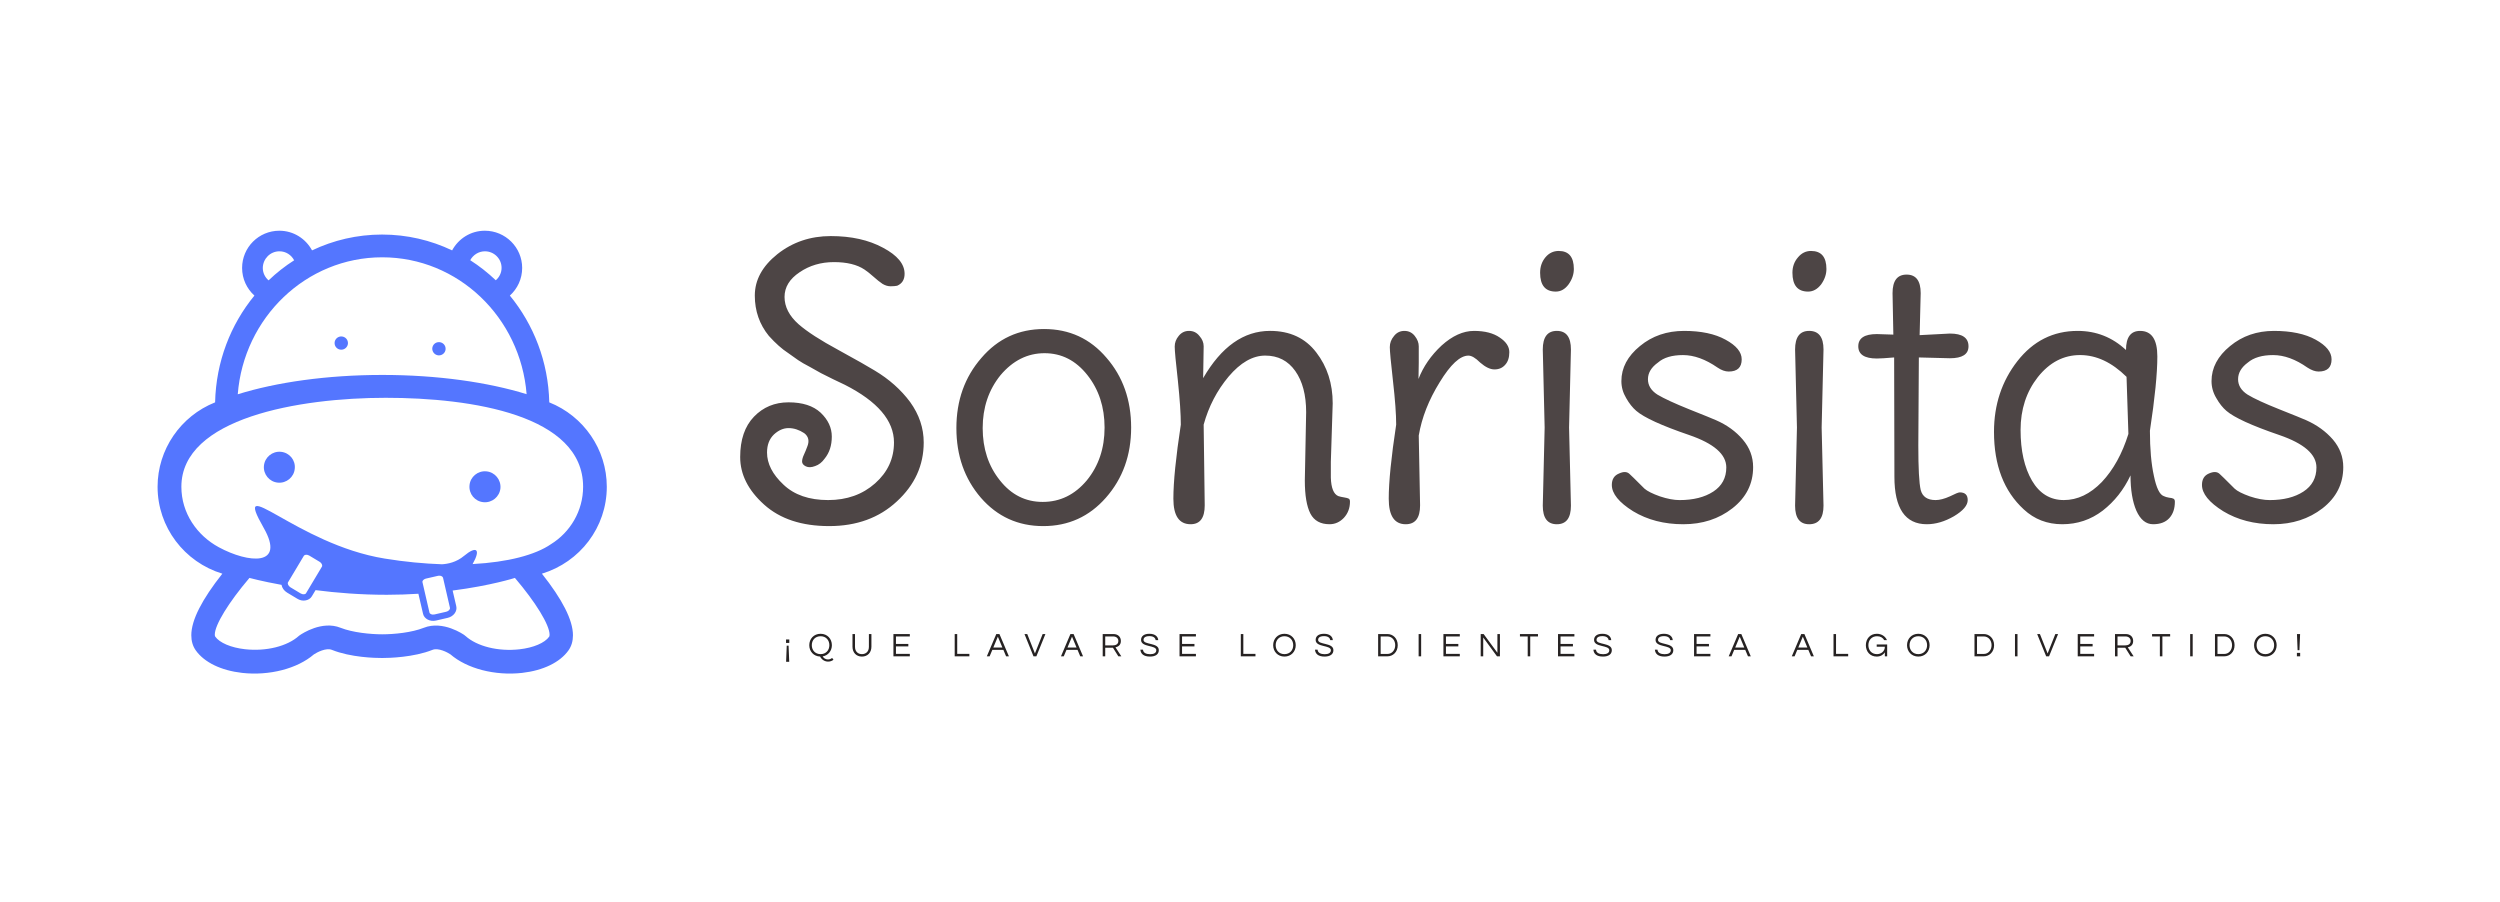 <?xml version="1.0" encoding="utf-8"?>
<!-- Generator: Adobe Illustrator 16.0.0, SVG Export Plug-In . SVG Version: 6.00 Build 0)  -->
<!DOCTYPE svg PUBLIC "-//W3C//DTD SVG 1.1//EN" "http://www.w3.org/Graphics/SVG/1.1/DTD/svg11.dtd">
<svg version="1.1" id="Capa_1" xmlns="http://www.w3.org/2000/svg" xmlns:xlink="http://www.w3.org/1999/xlink" x="0px" y="0px"
	 width="798px" height="288px" viewBox="110.5 228.5 798 288" enable-background="new 110.5 228.5 798 288" xml:space="preserve">
<g>
	
		<g id="_x32_d570bb3-fd5d-4e78-92c0-be8c9ee7f09e" transform="matrix(2.503,0,0,2.503,107.339,118.602)">
		<path fill="#4D4545" d="M105.21,103.344L105.21,103.344L105.21,103.344c-0.474,0.18-0.869,0.191-1.185,0.034l0,0l0,0
			c-0.316-0.158-0.474-0.361-0.474-0.61l0,0l0,0c0-0.248,0.079-0.542,0.237-0.88l0,0l0,0c0.158-0.339,0.293-0.667,0.406-0.982l0,0
			l0,0c0.317-0.745,0.192-1.332-0.372-1.761l0,0l0,0c-0.655-0.429-1.321-0.644-1.998-0.644l0,0l0,0
			c-0.655,0-1.276,0.271-1.863,0.813l0,0l0,0c-0.587,0.564-0.88,1.332-0.88,2.303l0,0l0,0c0,1.422,0.699,2.788,2.1,4.098l0,0l0,0
			c1.377,1.309,3.274,1.964,5.69,1.964l0,0l0,0c2.393,0,4.392-0.711,5.995-2.134l0,0l0,0c1.603-1.422,2.405-3.161,2.405-5.215l0,0
			l0,0c0-2.778-2.089-5.227-6.266-7.35l0,0l0,0c-0.226-0.113-0.722-0.35-1.491-0.711l0,0l0,0c-0.745-0.361-1.264-0.621-1.558-0.779
			l0,0l0,0c-0.271-0.158-0.734-0.418-1.389-0.779l0,0l0,0c-0.655-0.339-1.163-0.633-1.525-0.881l0,0l0,0
			c-0.361-0.271-0.79-0.575-1.287-0.914l0,0l0,0c-0.768-0.497-1.58-1.219-2.438-2.168l0,0l0,0c-1.197-1.468-1.795-3.184-1.795-5.148
			l0,0l0,0c0-1.987,0.96-3.748,2.879-5.283l0,0l0,0c1.942-1.535,4.211-2.303,6.808-2.303l0,0l0,0c2.62,0,4.844,0.497,6.672,1.49l0,0
			l0,0c1.829,0.971,2.743,2.077,2.743,3.319l0,0l0,0c0,0.745-0.316,1.253-0.949,1.524l0,0l0,0c-0.225,0.045-0.508,0.068-0.847,0.068
			l0,0l0,0c-0.339,0-0.677-0.102-1.016-0.305l0,0l0,0c-0.339-0.226-0.723-0.531-1.152-0.915l0,0l0,0
			c-0.429-0.384-0.813-0.689-1.152-0.914l0,0l0,0c-0.948-0.632-2.247-0.948-3.895-0.948l0,0l0,0c-1.648,0-3.104,0.429-4.369,1.287
			l0,0l0,0c-1.287,0.858-1.93,1.908-1.93,3.15l0,0l0,0c0,1.265,0.598,2.427,1.795,3.489l0,0l0,0
			c1.084,0.948,2.777,2.043,5.081,3.285l0,0l0,0c2.303,1.265,3.838,2.134,4.606,2.608l0,0l0,0c1.851,1.106,3.365,2.45,4.539,4.031
			l0,0l0,0c1.151,1.603,1.727,3.319,1.727,5.148l0,0l0,0c0,2.912-1.14,5.419-3.421,7.518l0,0l0,0c-2.258,2.1-5.137,3.15-8.637,3.15
			l0,0l0,0c-3.5,0-6.266-0.914-8.298-2.744l0,0l0,0c-2.032-1.829-3.049-3.849-3.049-6.062l0,0l0,0c0-2.213,0.587-3.929,1.761-5.148
			l0,0l0,0c1.174-1.219,2.642-1.829,4.403-1.829l0,0l0,0c1.784,0,3.15,0.44,4.098,1.32l0,0l0,0c0.948,0.904,1.422,1.92,1.422,3.049
			l0,0l0,0c0,1.129-0.305,2.065-0.914,2.811l0,0l0,0C106.09,102.869,105.684,103.186,105.21,103.344z M126.581,98.5L126.581,98.5
			L126.581,98.5c0,2.62,0.734,4.844,2.201,6.672l0,0l0,0c1.446,1.829,3.263,2.743,5.453,2.743l0,0l0,0
			c2.213,0,4.087-0.914,5.622-2.743l0,0l0,0c1.513-1.852,2.269-4.098,2.269-6.74l0,0l0,0c0-2.62-0.734-4.854-2.202-6.706l0,0l0,0
			c-1.467-1.851-3.285-2.777-5.453-2.777l0,0l0,0c-2.168,0-4.042,0.937-5.622,2.811l0,0l0,0
			C127.338,93.635,126.581,95.881,126.581,98.5z M126.344,107.374L126.344,107.374L126.344,107.374
			c-2.077-2.416-3.116-5.374-3.116-8.874l0,0l0,0c0-3.522,1.061-6.503,3.184-8.942l0,0l0,0c2.1-2.461,4.764-3.692,7.993-3.692l0,0
			l0,0c3.229,0,5.882,1.219,7.959,3.658l0,0l0,0c2.101,2.416,3.15,5.385,3.15,8.908l0,0l0,0c0,3.522-1.072,6.503-3.217,8.942l0,0
			l0,0c-2.122,2.416-4.786,3.624-7.993,3.624l0,0l0,0C131.097,110.998,128.444,109.79,126.344,107.374z M171.218,95.351
			L171.218,95.351l-0.237,7.451v2.032l0,0c0.045,1.31,0.361,2.089,0.949,2.337l0,0l0,0c0.203,0.068,0.451,0.124,0.745,0.169l0,0l0,0
			c0.293,0.045,0.497,0.101,0.61,0.169l0,0l0,0c0.09,0.068,0.135,0.192,0.135,0.373l0,0l0,0c0,0.813-0.26,1.502-0.779,2.066l0,0l0,0
			c-0.519,0.542-1.129,0.812-1.829,0.812l0,0l0,0c-1.152,0-1.965-0.451-2.438-1.354l0,0l0,0c-0.474-0.926-0.711-2.337-0.711-4.234
			l0,0l0.169-8.704l0,0c0-2.19-0.463-3.94-1.388-5.25l0,0l0,0c-0.926-1.31-2.202-1.964-3.827-1.964l0,0l0,0
			c-1.603,0-3.159,0.892-4.672,2.676l0,0l0,0c-1.49,1.784-2.551,3.827-3.183,6.13l0,0l0.135,10.296l0,0
			c0,1.604-0.598,2.405-1.795,2.405l0,0l0,0c-1.468,0-2.202-1.083-2.202-3.251l0,0l0,0c0-2.145,0.316-5.294,0.949-9.449l0,0l0,0
			c0-1.332-0.124-3.195-0.373-5.589l0,0l0,0c-0.271-2.393-0.406-3.85-0.406-4.369l0,0l0,0c0-0.497,0.169-0.948,0.508-1.355l0,0l0,0
			c0.339-0.429,0.779-0.643,1.321-0.643l0,0l0,0c0.542,0,0.983,0.214,1.321,0.643l0,0l0,0c0.362,0.407,0.542,0.847,0.542,1.321l0,0
			l0,0c0,0.474-0.011,1.185-0.034,2.134l0,0l0,0c-0.023,0.948-0.034,1.592-0.034,1.93l0,0l0,0c2.326-4.019,5.171-6.029,8.533-6.029
			l0,0l0,0c2.529,0,4.493,0.914,5.893,2.743l0,0l0,0C170.518,90.654,171.218,92.821,171.218,95.351z M182.192,99.449L182.192,99.449
			l0.17,8.907l0,0c0,1.604-0.61,2.405-1.829,2.405l0,0l0,0c-1.445,0-2.168-1.083-2.168-3.251l0,0l0,0
			c0-2.145,0.316-5.294,0.948-9.449l0,0l0,0c0-1.332-0.135-3.184-0.406-5.554l0,0l0,0c-0.271-2.393-0.406-3.839-0.406-4.335l0,0l0,0
			c0-0.519,0.181-0.994,0.542-1.423l0,0l0,0c0.338-0.429,0.779-0.643,1.321-0.643l0,0l0,0c0.542,0,0.983,0.214,1.321,0.643l0,0l0,0
			c0.338,0.429,0.508,0.869,0.508,1.321l0,0l0,0c0,0.429,0,1.14,0,2.134l0,0l0,0c-0.022,0.971-0.034,1.648-0.034,2.032l0,0l0,0
			c0.61-1.58,1.592-3.003,2.947-4.267l0,0l0,0c1.377-1.242,2.755-1.863,4.132-1.863l0,0l0,0c1.377,0,2.472,0.282,3.285,0.847l0,0
			l0,0c0.813,0.542,1.219,1.162,1.219,1.863l0,0l0,0c0,0.7-0.181,1.242-0.542,1.626l0,0l0,0c-0.339,0.384-0.791,0.576-1.355,0.576
			l0,0l0,0c-0.542,0-1.152-0.293-1.829-0.88l0,0l0,0c-0.587-0.587-1.084-0.881-1.49-0.881l0,0l0,0c-1.061,0-2.281,1.129-3.659,3.387
			l0,0l0,0C183.468,94.899,182.576,97.168,182.192,99.449z M200.041,75.91L200.041,75.91L200.041,75.91
			c1.287,0,1.93,0.768,1.93,2.303l0,0l0,0c0,0.677-0.226,1.332-0.677,1.965l0,0l0,0c-0.452,0.61-0.994,0.914-1.626,0.914l0,0l0,0
			c-1.333,0-1.999-0.801-1.999-2.405l0,0l0,0c0-0.768,0.226-1.422,0.677-1.964l0,0l0,0C198.799,76.18,199.363,75.91,200.041,75.91z
			 M201.599,88.475L201.599,88.475l-0.237,9.958l0.237,9.958l0,0c0,1.58-0.598,2.37-1.795,2.37l0,0l0,0
			c-1.196,0-1.795-0.79-1.795-2.37l0,0l0.237-9.958l-0.237-9.958l0,0c0-1.581,0.599-2.371,1.795-2.371l0,0l0,0
			C201.001,86.104,201.599,86.894,201.599,88.475z M224.833,103.479L224.833,103.479L224.833,103.479c0,2.122-0.88,3.872-2.642,5.25
			l0,0l0,0c-1.738,1.355-3.827,2.032-6.266,2.032l0,0l0,0c-2.438,0-4.573-0.553-6.401-1.659l0,0l0,0
			c-1.806-1.129-2.71-2.247-2.71-3.353l0,0l0,0c0-0.723,0.305-1.208,0.915-1.456l0,0l0,0c0.587-0.272,1.039-0.249,1.354,0.068l0,0
			l0,0c0.068,0.045,0.7,0.666,1.897,1.862l0,0l0,0c0.362,0.316,1.016,0.644,1.964,0.983l0,0l0,0
			c0.949,0.316,1.784,0.474,2.506,0.474l0,0l0,0c1.761,0,3.195-0.361,4.302-1.084l0,0l0,0c1.106-0.723,1.66-1.75,1.66-3.082l0,0l0,0
			c0-1.671-1.58-3.048-4.742-4.132l0,0l0,0c-3.5-1.197-5.746-2.224-6.74-3.082l0,0l0,0c-0.474-0.406-0.903-0.948-1.287-1.626l0,0
			l0,0c-0.406-0.677-0.61-1.4-0.61-2.168l0,0l0,0c0-1.693,0.79-3.184,2.371-4.471l0,0l0,0c1.557-1.287,3.432-1.93,5.622-1.93l0,0
			l0,0c2.168,0,3.929,0.372,5.284,1.118l0,0l0,0c1.377,0.745,2.066,1.58,2.066,2.506l0,0l0,0c0,1.039-0.553,1.558-1.66,1.558l0,0
			l0,0c-0.451,0-0.926-0.169-1.423-0.508l0,0l0,0c-1.535-1.061-3.003-1.591-4.402-1.591l0,0l0,0c-1.4,0-2.462,0.316-3.184,0.948l0,0
			l0,0c-0.858,0.61-1.287,1.321-1.287,2.134l0,0l0,0c0,0.79,0.406,1.445,1.219,1.965l0,0l0,0c0.835,0.497,2.179,1.118,4.03,1.863
			l0,0l0,0c1.874,0.745,3.014,1.208,3.421,1.389l0,0l0,0c1.4,0.61,2.54,1.434,3.421,2.472l0,0l0,0
			C224.394,100.996,224.833,102.169,224.833,103.479z M232.217,75.91L232.217,75.91L232.217,75.91c1.31,0,1.964,0.768,1.964,2.303
			l0,0l0,0c0,0.677-0.226,1.332-0.677,1.965l0,0l0,0c-0.475,0.61-1.027,0.914-1.66,0.914l0,0l0,0c-1.332,0-1.998-0.801-1.998-2.405
			l0,0l0,0c0-0.768,0.237-1.422,0.711-1.964l0,0l0,0C231.009,76.18,231.562,75.91,232.217,75.91z M233.809,88.475L233.809,88.475
			l-0.237,9.958l0.237,9.958l0,0c0,1.58-0.61,2.37-1.829,2.37l0,0l0,0c-1.196,0-1.795-0.79-1.795-2.37l0,0l0.237-9.958l-0.237-9.958
			l0,0c0-1.581,0.599-2.371,1.795-2.371l0,0l0,0C233.199,86.104,233.809,86.894,233.809,88.475z M249.931,89.593L249.931,89.593
			l-3.963-0.102l-0.068,11.245l0,0c0,2.89,0.101,4.775,0.304,5.656l0,0l0,0c0.226,0.858,0.858,1.287,1.897,1.287l0,0l0,0
			c0.519,0,1.129-0.158,1.829-0.474l0,0l0,0c0.677-0.339,1.095-0.508,1.253-0.508l0,0l0,0c0.677,0,1.016,0.327,1.016,0.982l0,0l0,0
			c0,0.677-0.587,1.366-1.761,2.066l0,0l0,0c-1.174,0.677-2.326,1.016-3.455,1.016l0,0l0,0c-2.755,0-4.132-2.021-4.132-6.062l0,0
			l-0.034-15.208l0,0c-1.062,0.09-1.795,0.136-2.202,0.136l0,0l0,0c-1.58,0-2.371-0.519-2.371-1.558l0,0l0,0
			c0-1.039,0.791-1.558,2.371-1.558l0,0l2.1,0.068l-0.102-5.283l0,0c0-1.581,0.599-2.371,1.795-2.371l0,0l0,0
			c1.197,0,1.795,0.791,1.795,2.371l0,0l-0.135,5.351l3.861-0.203l0,0c1.58,0,2.371,0.542,2.371,1.626l0,0l0,0
			C252.302,89.085,251.512,89.593,249.931,89.593z M275.435,98.839L275.435,98.839L275.435,98.839c0,2.303,0.169,4.222,0.508,5.758
			l0,0l0,0c0.316,1.535,0.734,2.393,1.253,2.574l0,0l0,0c0.181,0.09,0.406,0.158,0.678,0.203l0,0l0,0
			c0.271,0.022,0.463,0.068,0.575,0.135l0,0l0,0c0.114,0.068,0.169,0.192,0.169,0.373l0,0l0,0c0,0.881-0.237,1.58-0.711,2.1l0,0l0,0
			c-0.475,0.519-1.163,0.778-2.066,0.778l0,0l0,0c-0.903,0-1.615-0.575-2.134-1.727l0,0l0,0c-0.497-1.152-0.746-2.653-0.746-4.504
			l0,0l0,0c-0.858,1.829-2.043,3.33-3.556,4.504l0,0l0,0c-1.513,1.152-3.229,1.727-5.148,1.727l0,0l0,0
			c-1.92,0-3.557-0.632-4.912-1.896l0,0l0,0c-2.529-2.326-3.794-5.622-3.794-9.889l0,0l0,0c0-3.455,0.994-6.458,2.98-9.009l0,0l0,0
			c2.01-2.574,4.573-3.861,7.689-3.861l0,0l0,0c2.371,0,4.425,0.813,6.165,2.438l0,0l0,0c0-1.626,0.598-2.438,1.795-2.438l0,0l0,0
			c1.468,0,2.202,1.084,2.202,3.251l0,0l0,0C276.383,91.524,276.067,94.685,275.435,98.839z M272.691,99.245L272.691,99.245
			l-0.237-7.282l0,0c-1.874-1.851-3.85-2.777-5.927-2.777l0,0l0,0c-2.1,0-3.895,0.937-5.385,2.811l0,0l0,0
			c-1.468,1.874-2.201,4.121-2.201,6.74l0,0l0,0c0,2.642,0.485,4.798,1.456,6.469l0,0l0,0c0.971,1.648,2.326,2.472,4.064,2.472l0,0
			l0,0c1.739,0,3.353-0.768,4.843-2.303l0,0l0,0C270.772,103.818,271.901,101.774,272.691,99.245z M300.092,103.479L300.092,103.479
			L300.092,103.479c0,2.122-0.88,3.872-2.642,5.25l0,0l0,0c-1.761,1.355-3.849,2.032-6.266,2.032l0,0l0,0
			c-2.439,0-4.573-0.553-6.401-1.659l0,0l0,0c-1.807-1.129-2.71-2.247-2.71-3.353l0,0l0,0c0-0.723,0.294-1.208,0.881-1.456l0,0l0,0
			c0.61-0.272,1.072-0.249,1.388,0.068l0,0l0,0c0.068,0.045,0.7,0.666,1.897,1.862l0,0l0,0c0.339,0.316,0.983,0.644,1.931,0.983l0,0
			l0,0c0.948,0.316,1.795,0.474,2.54,0.474l0,0l0,0c1.762,0,3.195-0.361,4.301-1.084l0,0l0,0c1.107-0.723,1.66-1.75,1.66-3.082l0,0
			l0,0c0-1.671-1.581-3.048-4.742-4.132l0,0l0,0c-3.5-1.197-5.747-2.224-6.74-3.082l0,0l0,0c-0.475-0.406-0.903-0.948-1.287-1.626
			l0,0l0,0c-0.407-0.677-0.61-1.4-0.61-2.168l0,0l0,0c0-1.693,0.791-3.184,2.371-4.471l0,0l0,0c1.559-1.287,3.421-1.93,5.589-1.93
			l0,0l0,0c2.19,0,3.963,0.372,5.317,1.118l0,0l0,0c1.355,0.745,2.032,1.58,2.032,2.506l0,0l0,0c0,1.039-0.553,1.558-1.659,1.558
			l0,0l0,0c-0.429,0-0.903-0.169-1.423-0.508l0,0l0,0c-1.513-1.061-2.969-1.591-4.369-1.591l0,0l0,0c-1.4,0-2.472,0.316-3.218,0.948
			l0,0l0,0c-0.835,0.61-1.253,1.321-1.253,2.134l0,0l0,0c0,0.79,0.407,1.445,1.219,1.965l0,0l0,0
			c0.813,0.497,2.157,1.118,4.031,1.863l0,0l0,0c1.874,0.745,3.015,1.208,3.421,1.389l0,0l0,0c1.377,0.61,2.518,1.434,3.421,2.472
			l0,0l0,0C299.651,100.996,300.092,102.169,300.092,103.479z"/>
	</g>
	
		<g id="b7ee874f-0323-4971-b47b-f284e8b56f4e" transform="matrix(0.129,0,0,0.129,34.988,117.015)">
		<g>
			<path fill="#5476FF" d="M1670.578,1743.593c8.959,0.516,16.895-6.397,17.403-15.357c0.515-9.217-6.397-16.895-15.615-17.411
				c-9.217-0.515-16.895,6.397-17.411,15.615C1654.705,1735.399,1661.611,1743.078,1670.578,1743.593z M1430.699,1696.742
				c-8.959-0.508-16.895,6.405-17.403,15.364c-0.515,9.217,6.397,16.896,15.615,17.403c8.959,0.515,16.895-6.397,17.411-15.357
				C1446.829,1704.936,1439.916,1697.258,1430.699,1696.742z M1788.846,2030.562c-21.246-2.047-39.938,13.568-41.727,34.564
				c-2.047,21.246,13.568,39.938,34.556,41.727c21.254,2.047,39.938-13.568,41.985-34.556
				C1825.456,2051.3,1809.834,2032.358,1788.846,2030.562z M1280.429,1982.183c-21.246-2.047-39.931,13.564-41.985,34.56
				c-2.047,20.989,13.568,39.93,34.564,41.727c20.989,2.047,39.938-13.568,41.727-34.564
				C1317.039,2002.918,1301.675,1984.23,1280.429,1982.183L1280.429,1982.183z"/>
			<path fill="#5476FF" d="M2086.832,2068.711c0-92.417-57.091-174.848-142.342-208.896c-2.297-100.607-38.65-192.512-97.53-264.187
				c18.684-16.895,30.463-41.219,30.463-68.355c0-50.944-41.477-92.156-92.421-92.156c-35.072,0-65.277,19.708-80.892,48.64
				c-52.74-25.089-111.363-39.172-173.313-39.172s-120.572,14.083-173.313,39.172c-15.615-28.932-45.82-48.64-80.892-48.64
				c-50.944,0-92.163,41.212-92.163,92.156c0,27.136,11.779,51.459,30.463,68.355c-58.88,71.675-94.975,163.58-97.28,264.187
				c-85.5,34.049-142.334,116.737-142.334,208.896c0,100.092,66.301,186.365,160.253,215.04
				c-50.171,63.489-76.799,114.683-76.799,152.317c0,14.333,3.585,26.878,11.006,37.376c20.996,29.698,62.723,49.921,114.948,55.81
				c67.324,7.421,136.445-10.498,177.406-45.828c7.678-5.116,30.206-16.895,44.289-11.263
				c47.101,18.949,107.262,20.223,124.673,20.223c17.403,0,77.822-1.531,124.673-20.223c14.076-5.632,36.861,6.147,44.281,11.263
				c40.961,35.33,110.082,53.248,177.156,45.828c52.225-5.889,93.952-26.112,114.941-55.81
				c7.428-10.498,11.013-23.043,11.013-37.376c0-37.634-26.628-89.086-76.799-152.317
				C2020.523,2255.076,2086.832,2169.06,2086.832,2068.711L2086.832,2068.711z M1785.26,1486.061
				c22.785,0,41.219,18.427,41.219,40.954c0,12.294-5.632,23.3-14.341,30.721c-19.45-18.427-40.446-35.072-63.231-49.663
				C1755.82,1495.27,1769.388,1486.061,1785.26,1486.061z M1276.843,1486.061c15.872,0,29.44,8.959,36.353,22.27
				c-22.527,14.333-43.774,30.979-63.231,49.663c-8.702-7.421-14.333-18.434-14.333-30.721
				C1235.89,1504.487,1254.066,1486.061,1276.843,1486.061z M1531.056,1500.902c188.162,0,342.267,148.997,357.374,338.689
				c-95.233-29.44-219.906-47.616-356.866-47.616c-137.468,0-262.656,18.176-357.882,47.874
				C1188.523,1650.156,1342.894,1500.902,1531.056,1500.902z M1945.263,2434.786c0,3.328-0.773,4.608-1.023,4.866
				c-10.756,15.357-38.915,27.394-73.471,31.229c-52.483,5.889-104.965-7.163-133.632-33.018l-0.773-0.515l-1.789-1.539
				c-2.047-1.531-52.991-37.118-100.607-18.176c-29.698,11.779-72.706,16.13-102.911,16.13c-28.932,0-73.221-4.351-102.911-16.13
				c-45.828-18.427-94.975,14.341-100.357,17.926l-0.766,0.508l-2.047,1.539c-28.675,25.855-81.15,38.907-133.632,33.025
				c-34.306-3.843-62.723-15.872-73.471-31.237c-0.515-0.765-1.023-2.562-1.023-4.859c0-24.066,34.299-79.876,85.758-140.295
				c0,0,29.955,8.194,79.361,17.153c1.281,7.428,6.14,14.591,13.826,19.2l25.597,15.364c5.89,3.585,12.802,5.116,19.2,4.093
				c7.171-1.023,13.06-4.609,16.388-10.24l9.209-15.357c51.459,6.655,111.878,11.521,176.39,11.521
				c27.386,0,53.498-1.023,78.08-2.562l11.514,49.663c2.82,12.545,17.411,19.965,32.002,16.638l28.932-6.655
				c14.591-3.327,24.316-16.38,21.246-28.925l-8.959-38.657c95.483-12.287,154.113-31.236,154.113-31.236
				C1910.957,2354.66,1945.263,2410.47,1945.263,2434.786z M1298.097,2304.997l39.165-65.535c1.789-2.82,7.678-3.843,13.31-0.515
				l25.605,15.364c4.351,2.562,6.397,6.655,6.397,9.725c0,1.023-0.258,1.796-0.766,2.562l-39.173,65.535
				c-1.789,3.07-7.678,3.843-13.31,0.515l-25.597-15.364C1298.347,2313.698,1296.301,2307.809,1298.097,2304.997z
				 M1631.405,2301.154c1.539-2.554,4.866-4.609,8.452-5.374l28.925-6.655c3.585-0.766,7.428-0.515,9.983,1.281
				c1.023,0.508,2.304,1.789,2.82,3.328l17.153,74.494c0.766,3.328-2.82,8.194-9.217,9.725l-28.932,6.663
				c-6.397,1.531-11.771-1.281-12.545-4.609l-17.146-74.494c0-0.258-0.258-0.773-0.258-1.031
				C1630.382,2303.208,1630.897,2301.927,1631.405,2301.154L1631.405,2301.154z M1948.591,2210.787
				c-38.657,26.628-106.754,44.547-193.793,49.155c20.996-36.868,9.732-46.078-21.246-20.223
				c-18.942,15.872-40.446,19.965-54.529,20.731c-44.031-1.531-91.648-5.882-141.568-14.076
				c-218.875-35.33-381.698-219.906-299.517-75.776c54.529,95.741-37.634,87.547-111.363,47.617
				c-53.756-29.19-92.413-84.227-92.413-149.505c0-170.239,291.581-220.16,505.597-220.16c214.274,0,488.452,43.008,488.452,220.16
				C2028.209,2128.614,1996.207,2181.347,1948.591,2210.787L1948.591,2210.787z"/>
		</g>
	</g>
	
		<g id="_x30_1b752fb-4798-4475-b7fc-ddfd4b740d05" transform="matrix(0.24,0,0,0.24,108.756,163.161)">
		<path fill="#262222" d="M1057.036,1127.346v-4.57h-4.348v4.57H1057.036z M1053.62,1130.959l-0.835,21.445h4.155l-0.859-21.445
			H1053.62z M1113.995,1147.293c-1.568,1.246-3.261,2.012-5.403,2.012c-4.122,0-6.265-2.395-7.159-4.057
			c7.315-1.218,12.24-7.385,12.24-14.9c0-8.432-6.041-15.177-15.024-15.177c-9.012,0-15.052,6.745-15.052,15.177
			c0,8.22,5.79,14.806,14.419,15.124c1.917,3.963,6.102,6.713,10.511,6.713c2.88,0,5.146-0.802,7.256-2.464L1113.995,1147.293z
			 M1098.65,1142.242c-7.22,0-11.696-5.246-11.696-11.894c0-6.676,4.476-11.918,11.696-11.918c7.193,0,11.668,5.242,11.668,11.918
			C1110.317,1136.996,1105.843,1142.242,1098.65,1142.242z M1162.896,1115.526v16.969c0,6.871-4.566,9.747-9.266,9.747
			c-4.698,0-9.205-2.876-9.205-9.747v-16.969h-3.356v16.867c0,7.87,5.179,13.108,12.562,13.108c7.446,0,12.623-5.275,12.623-13.108
			v-16.867H1162.896z M1217.333,1118.752v-3.226h-21.804v29.628h21.804v-3.23h-18.446v-9.975h16.46v-3.259h-16.46v-9.939H1217.333z
			 M1277.005,1115.526v29.628h19.529v-3.23h-16.173v-26.398H1277.005z M1336.515,1115.526h-4.183l-12.59,29.628h3.707l3.637-8.603
			h14.674l3.613,8.603h3.741L1336.515,1115.526z M1328.368,1133.485l6.043-14.476l6.036,14.476H1328.368z M1393.989,1115.526
			l-10.264,25.82l-10.226-25.82h-3.678l11.985,29.628h3.835l12.022-29.628H1393.989z M1435.157,1115.526h-4.228l-12.558,29.628
			h3.711l3.609-8.603h14.704l3.613,8.603h3.711L1435.157,1115.526z M1427.003,1133.485l6.036-14.476l6.045,14.476H1427.003z
			 M1477.217,1133.77h10.289l7.161,11.385h3.963l-7.768-11.951c3.291-0.77,7.157-2.688,7.157-8.411c0-5.629-3.894-9.266-9.967-9.266
			h-14.191v29.628h3.356V1133.77z M1477.217,1118.715h10.415c4.22,0,7.034,2.305,7.034,6.077c0,4.603-4.024,5.817-7.226,5.817
			h-10.224V1118.715z M1528.132,1123.322c0-1.984,1.149-5.018,7.857-5.018c5.434,0,7.927,2.362,8.281,5.34h3.454
			c-0.265-4.444-3.841-8.472-11.735-8.472c-7.413,0-11.12,3.356-11.12,8.183c0,10.159,20.26,6.493,20.26,13.743
			c0,3.483-3.128,5.242-8.146,5.242c-5.144,0-9.303-1.76-9.527-6.041h-3.483c0.452,5.307,4.028,9.201,12.786,9.201
			c7.283,0,11.723-3.035,11.723-8.533C1548.482,1126.609,1528.132,1130.194,1528.132,1123.322z M1597.841,1118.752v-3.226h-21.804
			v29.628h21.804v-3.23h-18.443v-9.975h16.488v-3.259h-16.488v-9.939H1597.841z M1657.542,1115.526v29.628h19.494v-3.23h-16.138
			v-26.398H1657.542z M1715.589,1115.172c-8.977,0-15.022,6.745-15.022,15.177c0,8.411,6.045,15.152,15.022,15.152
			c8.981,0,15.026-6.741,15.026-15.152C1730.615,1121.917,1724.571,1115.172,1715.589,1115.172z M1715.589,1142.242
			c-7.185,0-11.661-5.246-11.661-11.894c0-6.676,4.476-11.918,11.661-11.918c7.193,0,11.666,5.242,11.666,11.918
			C1727.255,1136.996,1722.782,1142.242,1715.589,1142.242z M1760.337,1123.322c0-1.984,1.153-5.018,7.865-5.018
			c5.43,0,7.922,2.362,8.277,5.34h3.45c-0.253-4.444-3.837-8.472-11.727-8.472c-7.417,0-11.124,3.356-11.124,8.183
			c0,10.159,20.264,6.493,20.264,13.743c0,3.483-3.132,5.242-8.151,5.242c-5.149,0-9.303-1.76-9.523-6.041h-3.483
			c0.444,5.307,4.024,9.201,12.782,9.201c7.291,0,11.731-3.035,11.731-8.533C1780.699,1126.609,1760.337,1130.194,1760.337,1123.322
			z M1852.648,1115.526h-12.468v29.628h12.468c7.059,0,13.613-5.56,13.613-14.806
			C1866.261,1121.086,1859.707,1115.526,1852.648,1115.526z M1852.518,1141.99h-8.985v-23.274h8.985
			c6.293,0,10.387,5.275,10.387,11.633C1862.905,1136.682,1858.811,1141.99,1852.518,1141.99z M1897.392,1115.526h-3.356v29.628
			h3.356V1115.526z M1948.817,1118.752v-3.226h-21.792v29.628h21.792v-3.23h-18.435v-9.975h16.46v-3.259h-16.46v-9.939H1948.817z
			 M1998.811,1115.526v24.924l-18.313-24.924h-3.898v29.628h3.356v-25.03l18.309,25.03h3.902v-29.628H1998.811z M2052.793,1115.526
			h-24.003v3.226h10.322v26.402h3.36v-26.402h10.321V1115.526z M2101.216,1118.752v-3.226h-21.796v29.628h21.796v-3.23h-18.439
			v-9.975h16.497v-3.259h-16.497v-9.939H2101.216z M2130.62,1123.322c0-1.984,1.153-5.018,7.861-5.018
			c5.438,0,7.931,2.362,8.281,5.34h3.454c-0.252-4.444-3.837-8.472-11.735-8.472c-7.413,0-11.12,3.356-11.12,8.183
			c0,10.159,20.264,6.493,20.264,13.743c0,3.483-3.132,5.242-8.15,5.242c-5.148,0-9.303-1.76-9.523-6.041h-3.487
			c0.452,5.307,4.028,9.201,12.786,9.201c7.287,0,11.731-3.035,11.731-8.533C2150.982,1126.609,2130.62,1130.194,2130.62,1123.322z
			 M2212.418,1123.322c0-1.984,1.177-5.018,7.89-5.018c5.401,0,7.894,2.362,8.277,5.34h3.422c-0.257-4.444-3.837-8.472-11.698-8.472
			c-7.442,0-11.153,3.356-11.153,8.183c0,10.159,20.26,6.493,20.26,13.743c0,3.483-3.128,5.242-8.146,5.242
			c-5.144,0-9.299-1.76-9.527-6.041h-3.479c0.448,5.307,4.02,9.201,12.786,9.201c7.315,0,11.723-3.035,11.723-8.533
			C2232.772,1126.609,2212.418,1130.194,2212.418,1123.322z M2282.123,1118.752v-3.226h-21.767v29.628h21.767v-3.23h-18.407v-9.975
			h16.46v-3.259h-16.46v-9.939H2282.123z M2323.229,1115.526h-4.216l-12.566,29.628h3.707l3.613-8.603h14.668l3.646,8.603h3.715
			L2323.229,1115.526z M2315.079,1133.485l6.041-14.476l6.041,14.476H2315.079z M2407.133,1115.526h-4.224l-12.562,29.628h3.707
			l3.613-8.603h14.668l3.649,8.603h3.711L2407.133,1115.526z M2398.979,1133.485l6.045-14.476l6.037,14.476H2398.979z
			 M2445.837,1115.526v29.628h19.499v-3.23h-16.142v-26.398H2445.837z M2503.465,1115.172c-8.92,0-14.611,6.745-14.611,15.177
			c0,8.411,5.466,15.152,14.517,15.152c5.369,0,8.851-2.717,10.737-5.597v5.25h3.096v-15.759h-13.93v3.039h10.835
			c0,6.199-5.116,9.808-10.484,9.808c-7.189,0-11.413-5.246-11.413-11.894c0-6.676,4.318-11.918,11.511-11.918
			c4.542,0,7.731,1.988,9.523,5.153h3.678C2514.743,1118.626,2509.823,1115.172,2503.465,1115.172z M2558.632,1115.172
			c-8.977,0-15.022,6.745-15.022,15.177c0,8.411,6.045,15.152,15.022,15.152c8.986,0,15.026-6.741,15.026-15.152
			C2573.658,1121.917,2567.618,1115.172,2558.632,1115.172z M2558.632,1142.242c-7.189,0-11.666-5.246-11.666-11.894
			c0-6.676,4.476-11.918,11.666-11.918c7.193,0,11.67,5.242,11.67,11.918C2570.302,1136.996,2565.825,1142.242,2558.632,1142.242z
			 M2645.795,1115.526h-12.464v29.628h12.464c7.063,0,13.617-5.56,13.617-14.806
			C2659.411,1121.086,2652.857,1115.526,2645.795,1115.526z M2645.668,1141.99h-8.981v-23.274h8.981
			c6.293,0,10.383,5.275,10.383,11.633C2656.051,1136.682,2651.961,1141.99,2645.668,1141.99z M2690.543,1115.526h-3.356v29.628
			h3.356V1115.526z M2740.847,1115.526l-10.256,25.82l-10.228-25.82h-3.674l11.987,29.628h3.833l12.016-29.628H2740.847z
			 M2792.434,1118.752v-3.226h-21.796v29.628h21.796v-3.23h-18.443v-9.975h16.464v-3.259h-16.464v-9.939H2792.434z M2823.57,1133.77
			h10.293l7.153,11.385h4l-7.796-11.951c3.32-0.77,7.153-2.688,7.153-8.411c0-5.629-3.861-9.266-9.967-9.266h-14.195v29.628h3.361
			V1133.77z M2823.57,1118.715h10.452c4.187,0,6.994,2.305,6.994,6.077c0,4.603-4.024,5.817-7.189,5.817h-10.256V1118.715z
			 M2893.567,1115.526h-24.036v3.226h10.354v26.402h3.356v-26.402h10.325V1115.526z M2923.546,1115.526h-3.356v29.628h3.356
			V1115.526z M2965.647,1115.526h-12.468v29.628h12.468c7.087,0,13.608-5.56,13.608-14.806
			C2979.255,1121.086,2972.734,1115.526,2965.647,1115.526z M2965.521,1141.99h-8.994v-23.274h8.994
			c6.326,0,10.379,5.275,10.379,11.633C2975.899,1136.682,2971.846,1141.99,2965.521,1141.99z M3020.203,1115.172
			c-8.981,0-15.022,6.745-15.022,15.177c0,8.411,6.041,15.152,15.022,15.152s15.018-6.741,15.018-15.152
			C3035.221,1121.917,3029.185,1115.172,3020.203,1115.172z M3020.203,1142.242c-7.193,0-11.67-5.246-11.67-11.894
			c0-6.676,4.476-11.918,11.67-11.918c7.189,0,11.666,5.242,11.666,11.918C3031.869,1136.996,3027.393,1142.242,3020.203,1142.242z
			 M3062.137,1140.58v4.574h4.346v-4.574H3062.137z M3065.522,1136.967l0.868-21.441h-4.159l0.831,21.441H3065.522z"/>
	</g>
</g>
</svg>
